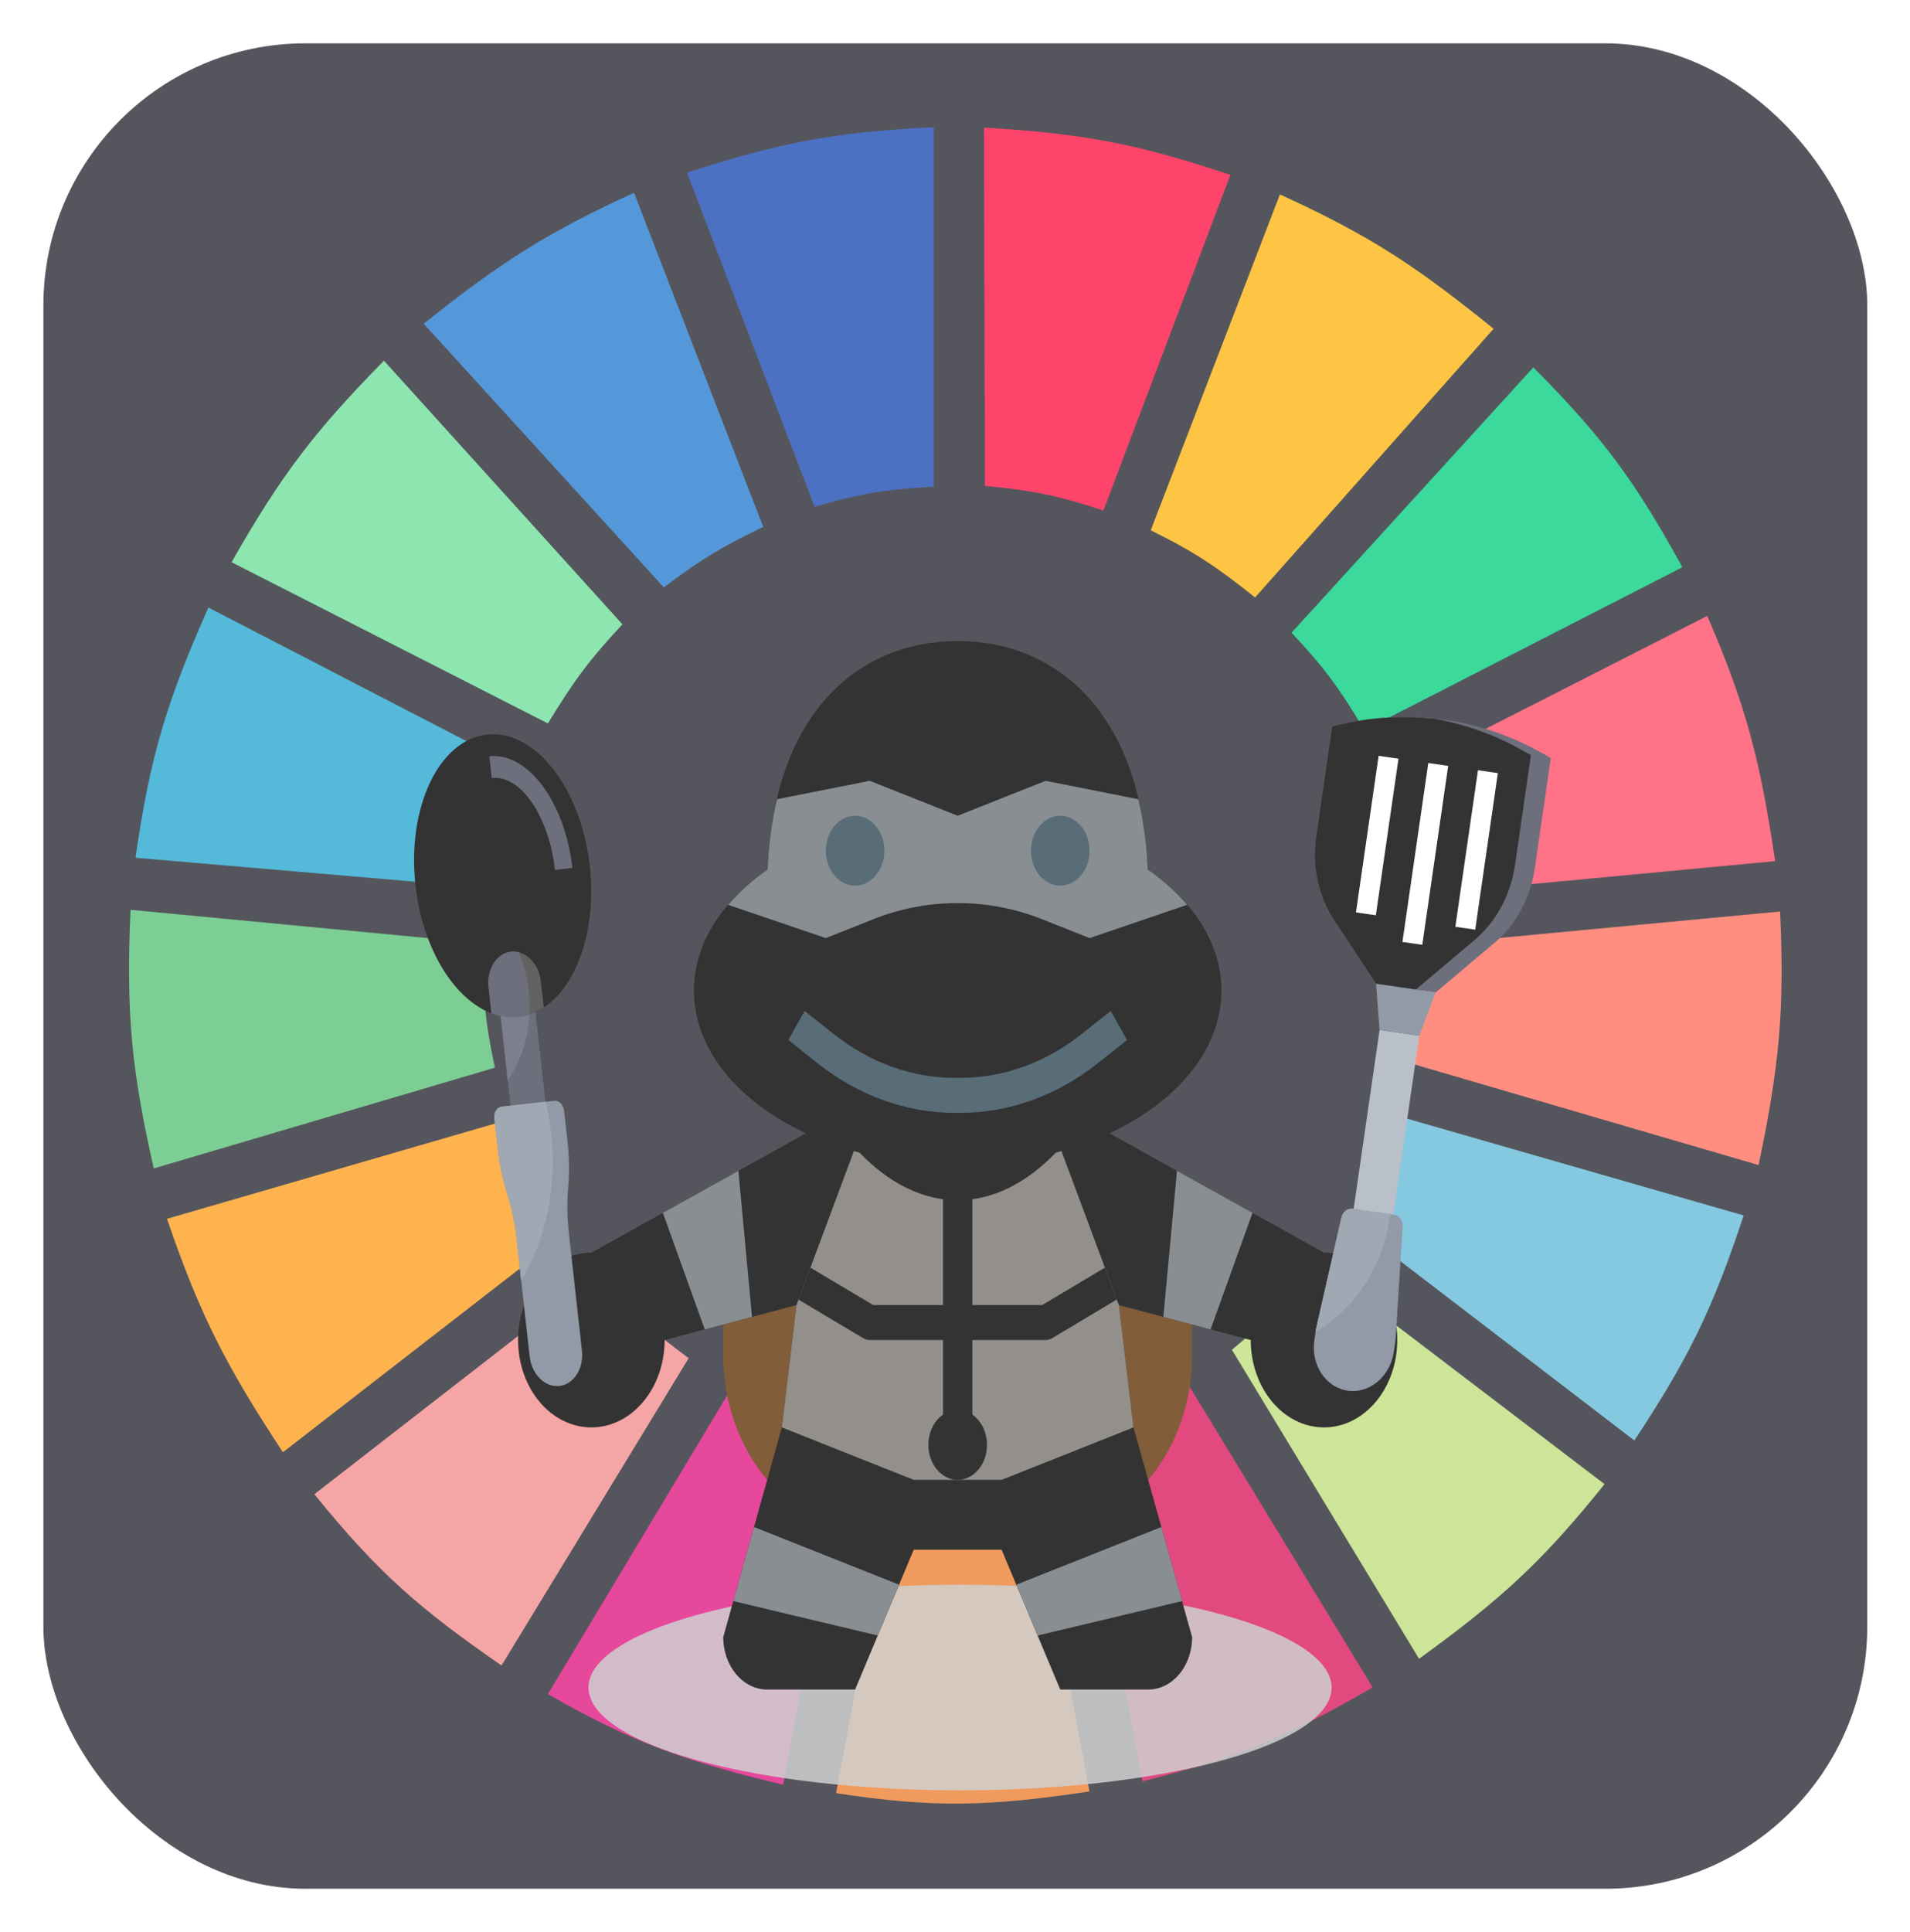 <svg width="718" height="726" viewBox="0 0 718 726" fill="none" xmlns="http://www.w3.org/2000/svg">
<g opacity="0.8" filter="url(#filter0_f)">
<rect width="685.626" height="693.507" transform="translate(16.31 16.289)" fill="white" fill-opacity="0.5"/>
<rect x="16.31" y="16.289" width="685.626" height="693.507" rx="98.51" fill="#2B2C34"/>
<path d="M306.204 190.45L258.266 64.866C293.077 53.689 313.232 49.6 351.03 47.827V182.877C333.065 183.884 323.222 185.506 306.204 190.45Z" fill="#1F4EB4"/>
<path d="M370.26 182.615L369.893 47.958C406.344 50.165 426.605 53.667 462.522 65.739L414.787 191.825C397.659 186.241 387.896 184.18 370.26 182.615Z" fill="#FF1546"/>
<path d="M432.585 199.285L481.147 73.07C515.673 88.823 532.821 100.425 561.46 123.556L471.808 224.528C457.789 213.323 449.405 207.583 432.585 199.285Z" fill="#FDB714"/>
<path d="M485.507 237.781L576.404 138.071C603.069 164.812 614.974 181.454 632.436 213.169L512.901 274.384C503.669 258.888 497.796 250.778 485.507 237.781Z" fill="#0ACF83"/>
<path d="M521.617 292.685L641.775 231.47C656.665 265.861 661.749 286.198 667.301 323.607L533.446 336.229C530.821 318.768 528.229 309.243 521.617 292.685Z" fill="#FF4F6A"/>
<path d="M531.576 399.968C534.573 383.201 535.528 373.457 535.312 355.161L669.166 342.54C670.829 379.226 669.002 400.074 661.073 437.832L531.576 399.968Z" fill="#FF7262"/>
<path d="M507.295 459.289C516.072 444.873 520.205 436.204 525.972 419.531L655.469 456.765C643.883 491.788 634.89 510.305 614.379 541.329L507.295 459.289Z" fill="#65BBD7"/>
<path d="M603.173 557.737L495.466 475.697C483.632 489.192 476.521 496.068 463.092 507.251L533.444 623.369C564.599 600.79 580.045 586.553 603.173 557.737Z" fill="#C0DF7E"/>
<path d="M516.014 634.097L445.662 518.61C430.399 526.323 421.46 530.137 404.572 535.649L429.475 669.437C465.153 660.443 484.113 652.668 516.014 634.097Z" fill="#D91B5F"/>
<path d="M339.2 540.698C356.946 541.86 366.897 541.513 384.648 539.436L409.552 673.224C371.488 678.959 350.573 679.43 314.297 673.855L339.2 540.698Z" fill="#EC8134"/>
<path d="M205.967 636.621L275.696 520.503C291.505 528.772 301.095 532.291 319.277 536.911L294.374 670.7C256.73 661.658 237.145 654.509 205.967 636.621Z" fill="#E01A83"/>
<path d="M118.182 561.523L224.643 478.852C236.515 492.821 244.236 499.485 258.885 510.406L188.534 625.893C157.74 604.608 141.968 590.943 118.182 561.523Z" fill="#F28E8E"/>
<path d="M106.355 545.746C85.179 513.594 75.296 494.561 62.774 458.027L191.026 420.793C197.431 438.043 202.29 447.379 212.194 463.706L106.355 545.746Z" fill="#FFA023"/>
<path d="M57.793 439.094C49.555 402.572 47.322 381.386 49.077 341.909L181.686 354.53C181.348 374.081 182.391 384.244 186.045 401.23L57.793 439.094Z" fill="#5CC279"/>
<path d="M50.946 322.345L183.555 333.705C187.235 316.308 189.993 306.625 196.63 289.529L78.339 228.315C62.618 263.775 56.384 284.305 50.946 322.345Z" fill="#2AA8D0"/>
<path d="M87.056 211.276C105.592 178.642 118.219 162.135 144.333 135.547L233.985 234.626C221.853 247.592 215.734 255.764 205.968 271.859L87.056 211.276Z" fill="#70DF9C"/>
<path d="M249.549 220.742C263 210.604 271.092 205.529 286.904 198.023L238.343 72.439C206.743 86.953 189.393 97.579 159.275 121.663L249.549 220.742Z" fill="#2A7ED0"/>
<ellipse cx="360.901" cy="634.173" rx="139.691" ry="38.649" fill="#C4C4C4" fill-opacity="0.85"/>
<path d="M448.137 483.882V509.218C448.137 526.635 442.331 543.342 432.004 555.656L431.613 556.122H288.401L288.01 555.656C277.682 543.342 271.876 526.635 271.876 509.218V483.882" fill="#623407"/>
<path d="M304.925 424.774L222.303 470.745C207.095 470.745 194.762 485.449 194.762 503.582C194.762 521.714 207.095 536.418 222.303 536.418C237.511 536.418 249.844 521.714 249.844 503.582L299.417 490.447L293.909 536.418L271.876 615.226C271.876 626.108 279.274 634.928 288.401 634.928H321.449L343.482 582.389H376.531L398.563 634.928H431.612C440.739 634.928 448.137 626.108 448.137 615.226L426.104 536.418L420.596 490.447L470.169 503.582C470.169 521.714 482.502 536.418 497.71 536.418C512.918 536.418 525.251 521.714 525.251 503.582C525.251 485.449 512.918 470.745 497.71 470.745L415.088 424.774" fill="black"/>
<path d="M398.563 431.344L420.596 490.449L426.104 536.421L376.531 556.122H343.482L293.909 536.421L299.417 490.449L321.449 431.344" fill="#78746F"/>
<path d="M470.827 455.785L455.085 499.582L437.321 494.88L442.438 439.99L470.827 455.785Z" fill="#6C7278"/>
<path d="M264.931 499.582L249.188 455.785L277.577 439.99L282.695 494.88L264.931 499.582Z" fill="#6C7278"/>
<path d="M391.755 490.446H365.515V444.475H354.498V490.446H328.258L304.661 476.379L300.183 488.397L324.496 502.891C325.256 503.344 326.104 503.581 326.958 503.581H354.498V536.417H365.515V503.581H393.055C393.909 503.581 394.757 503.344 395.518 502.891L419.814 488.358L415.352 476.379L391.755 490.446Z" fill="black"/>
<path d="M444.354 601.676L390.054 614.627L382.04 595.523L436.571 573.851L444.354 601.676Z" fill="#6C7278"/>
<path d="M275.665 601.683L329.959 614.627L337.973 595.523L283.443 573.851L275.665 601.683Z" fill="#6C7278"/>
<path d="M459.153 372.236C459.153 354.564 448.555 338.546 431.414 326.745C429.332 269.241 398.211 240.89 360.006 240.89C321.802 240.89 290.681 269.241 288.599 326.745C271.458 338.546 260.86 354.564 260.86 372.236C260.86 399.858 286.638 423.455 323.102 433.155C333.887 444.319 346.484 451.044 360.006 451.044C373.529 451.044 386.126 444.319 396.911 433.155C433.375 423.455 459.153 399.858 459.153 372.236Z" fill="black"/>
<path d="M446.271 340.036C442.14 335.202 437.182 330.717 431.41 326.743C431.063 317.109 429.834 308.368 427.956 300.363L393.057 293.427L360.008 306.562L326.959 293.427L292.054 300.363C290.176 308.362 288.947 317.109 288.6 326.743C282.828 330.717 277.876 335.202 273.739 340.036L310.434 352.533L328.22 345.467C338.328 341.448 348.914 339.399 359.573 339.399H360.443C371.101 339.399 381.688 341.448 391.795 345.467L409.581 352.533L446.271 340.036Z" fill="#6C7278"/>
<path d="M321.45 332.833C327.534 332.833 332.467 326.952 332.467 319.698C332.467 312.444 327.534 306.564 321.45 306.564C315.366 306.564 310.434 312.444 310.434 319.698C310.434 326.952 315.366 332.833 321.45 332.833Z" fill="#304957"/>
<path d="M398.563 332.833C404.647 332.833 409.579 326.952 409.579 319.698C409.579 312.444 404.647 306.564 398.563 306.564C392.479 306.564 387.546 312.444 387.546 319.698C387.546 326.952 392.479 332.833 398.563 332.833Z" fill="#304957"/>
<path d="M359.15 418.209H360.868C379.414 418.209 397.371 411.728 412.81 399.46L423.655 390.837L417.547 379.909L406.701 388.532C393.074 399.355 377.227 405.075 360.868 405.075H359.15C342.785 405.075 326.938 399.355 313.322 388.532L302.476 379.909L296.368 390.837L307.213 399.46C322.647 411.728 340.609 418.209 359.15 418.209Z" fill="#304957"/>
<path d="M360.006 556.123C366.09 556.123 371.022 550.242 371.022 542.988C371.022 535.734 366.09 529.853 360.006 529.853C353.921 529.853 348.989 535.734 348.989 542.988C348.989 550.242 353.921 556.123 360.006 556.123Z" fill="black"/>
<path d="M194.851 382.132C212.947 380.118 224.973 354.741 221.714 325.449C218.454 296.158 201.143 274.046 183.047 276.059C164.952 278.073 152.925 303.45 156.185 332.742C159.444 362.033 176.756 384.146 194.851 382.132Z" fill="black"/>
<path d="M204.41 378.608C201.483 380.532 198.275 381.748 194.851 382.129C191.434 382.509 188.04 382.028 184.769 380.802L184.758 380.849L183.66 370.984C182.908 364.224 186.698 358.255 192.127 357.651C197.556 357.047 202.566 362.036 203.319 368.796L204.41 378.608Z" fill="#3D3B38"/>
<path d="M205.037 414.039L201.287 380.341L201.335 380.319C199.28 381.262 197.113 381.879 194.852 382.131C192.608 382.381 190.375 382.257 188.182 381.799L191.932 415.498L205.037 414.039Z" fill="#494B5B"/>
<path d="M215.162 326.173L208.609 326.902C206.356 306.659 195.706 291.166 184.864 292.372L183.957 284.217C198.409 282.609 212.408 301.43 215.162 326.173Z" fill="#494B5B"/>
<path d="M213.79 462.884L218.755 507.508C219.508 514.268 215.717 520.237 210.288 520.841C204.859 521.445 199.849 516.456 199.097 509.695L194.131 465.072C193.509 459.486 192.34 453.983 190.649 448.682C188.958 443.385 187.788 437.882 187.166 432.292L185.832 420.306C185.582 418.054 186.846 416.063 188.655 415.862L208.314 413.674C210.122 413.473 211.793 415.137 212.044 417.389L213.378 429.376C213.999 434.961 214.068 440.587 213.584 446.13C213.099 451.669 213.168 457.295 213.79 462.884Z" fill="#758190"/>
<path d="M199.018 381.172C197.664 381.616 196.284 381.971 194.853 382.131C192.608 382.381 190.375 382.257 188.182 381.799L190.874 405.996C195.589 399.243 198.551 390.624 199.018 381.172Z" fill="#5D5F74"/>
<path d="M195.033 357.918C194.09 357.676 193.123 357.54 192.127 357.651C186.698 358.255 182.908 364.224 183.66 370.984L184.758 380.849L184.769 380.802C188.04 382.028 191.431 382.51 194.851 382.129C196.283 381.97 197.665 381.63 199.016 381.191C199.158 378.325 199.08 375.385 198.748 372.402C198.172 367.229 196.866 362.377 195.033 357.918Z" fill="#494B5B"/>
<path d="M185.832 420.306L187.166 432.292C187.788 437.878 188.957 443.381 190.649 448.682C192.34 453.983 193.509 459.482 194.131 465.072L195.927 481.207C205.018 466.032 209.497 446.457 207.183 425.662C206.739 421.668 205.988 417.811 205.096 414.032L188.655 415.862C186.846 416.063 185.582 418.054 185.832 420.306Z" fill="#8892A0"/>
<path d="M518.593 387.059L533.534 389.221L523.804 456.455L508.863 454.293L518.593 387.059Z" fill="#A8B0BC"/>
<path d="M582.963 284.83L576.968 326.254C575.355 337.398 569.871 347.519 561.727 354.384L539.701 372.952L517.288 369.709L501.43 345.658C495.566 336.766 493.176 325.506 494.789 314.361L500.784 272.937L505.734 271.856C518.104 269.154 530.718 268.688 543.09 270.479C555.461 272.269 567.426 276.292 578.522 282.389L582.963 284.83Z" fill="#494B5B"/>
<path d="M569.499 325.168L575.494 283.743L571.053 281.303C561.076 275.822 550.374 272.115 539.331 270.101C528.171 268.902 516.857 269.418 505.735 271.85L500.785 272.931L494.79 314.356C493.177 325.5 495.568 336.76 501.431 345.653L517.29 369.703L532.231 371.865L554.258 353.298C562.402 346.432 567.886 336.312 569.499 325.168Z" fill="black"/>
<path d="M536.923 286.748L544.394 287.829L534.664 355.064L527.193 353.982L536.923 286.748Z" fill="white"/>
<path d="M555.599 289.451L563.069 290.533L554.556 349.363L547.085 348.281L555.599 289.451Z" fill="white"/>
<path d="M518.244 284.045L525.715 285.126L517.201 343.956L509.73 342.875L518.244 284.045Z" fill="white"/>
<path d="M517.288 369.711L518.591 387.06L533.533 389.222L539.701 372.954" fill="#758190"/>
<path d="M524.634 502.993L527.295 460.863C527.433 458.673 526.059 456.784 524.128 456.504L508.536 454.248C506.605 453.969 504.751 455.391 504.263 457.529L494.871 498.685C494.756 499.188 494.664 499.694 494.591 500.198L494.093 503.64C492.749 512.922 498.35 521.416 506.602 522.61C514.853 523.805 522.633 517.247 523.976 507.964L524.474 504.523C524.547 504.018 524.602 503.507 524.634 502.993Z" fill="#758190"/>
<path d="M522.411 457.719C522.481 457.236 522.497 456.757 522.555 456.277L508.54 454.249C506.609 453.969 504.755 455.391 504.266 457.53L494.874 498.686C494.756 499.188 494.664 499.694 494.591 500.198L494.546 500.509C508.837 492.221 519.665 476.696 522.411 457.719Z" fill="#8892A0"/>
</g>
<defs>
<filter id="filter0_f" x="0.548" y="0.527" width="717.149" height="725.03" filterUnits="userSpaceOnUse" color-interpolation-filters="sRGB">
<feFlood flood-opacity="0" result="BackgroundImageFix"/>
<feBlend mode="normal" in="SourceGraphic" in2="BackgroundImageFix" result="shape"/>
<feGaussianBlur stdDeviation="7.881" result="effect1_foregroundBlur"/>
</filter>
</defs>
</svg>
